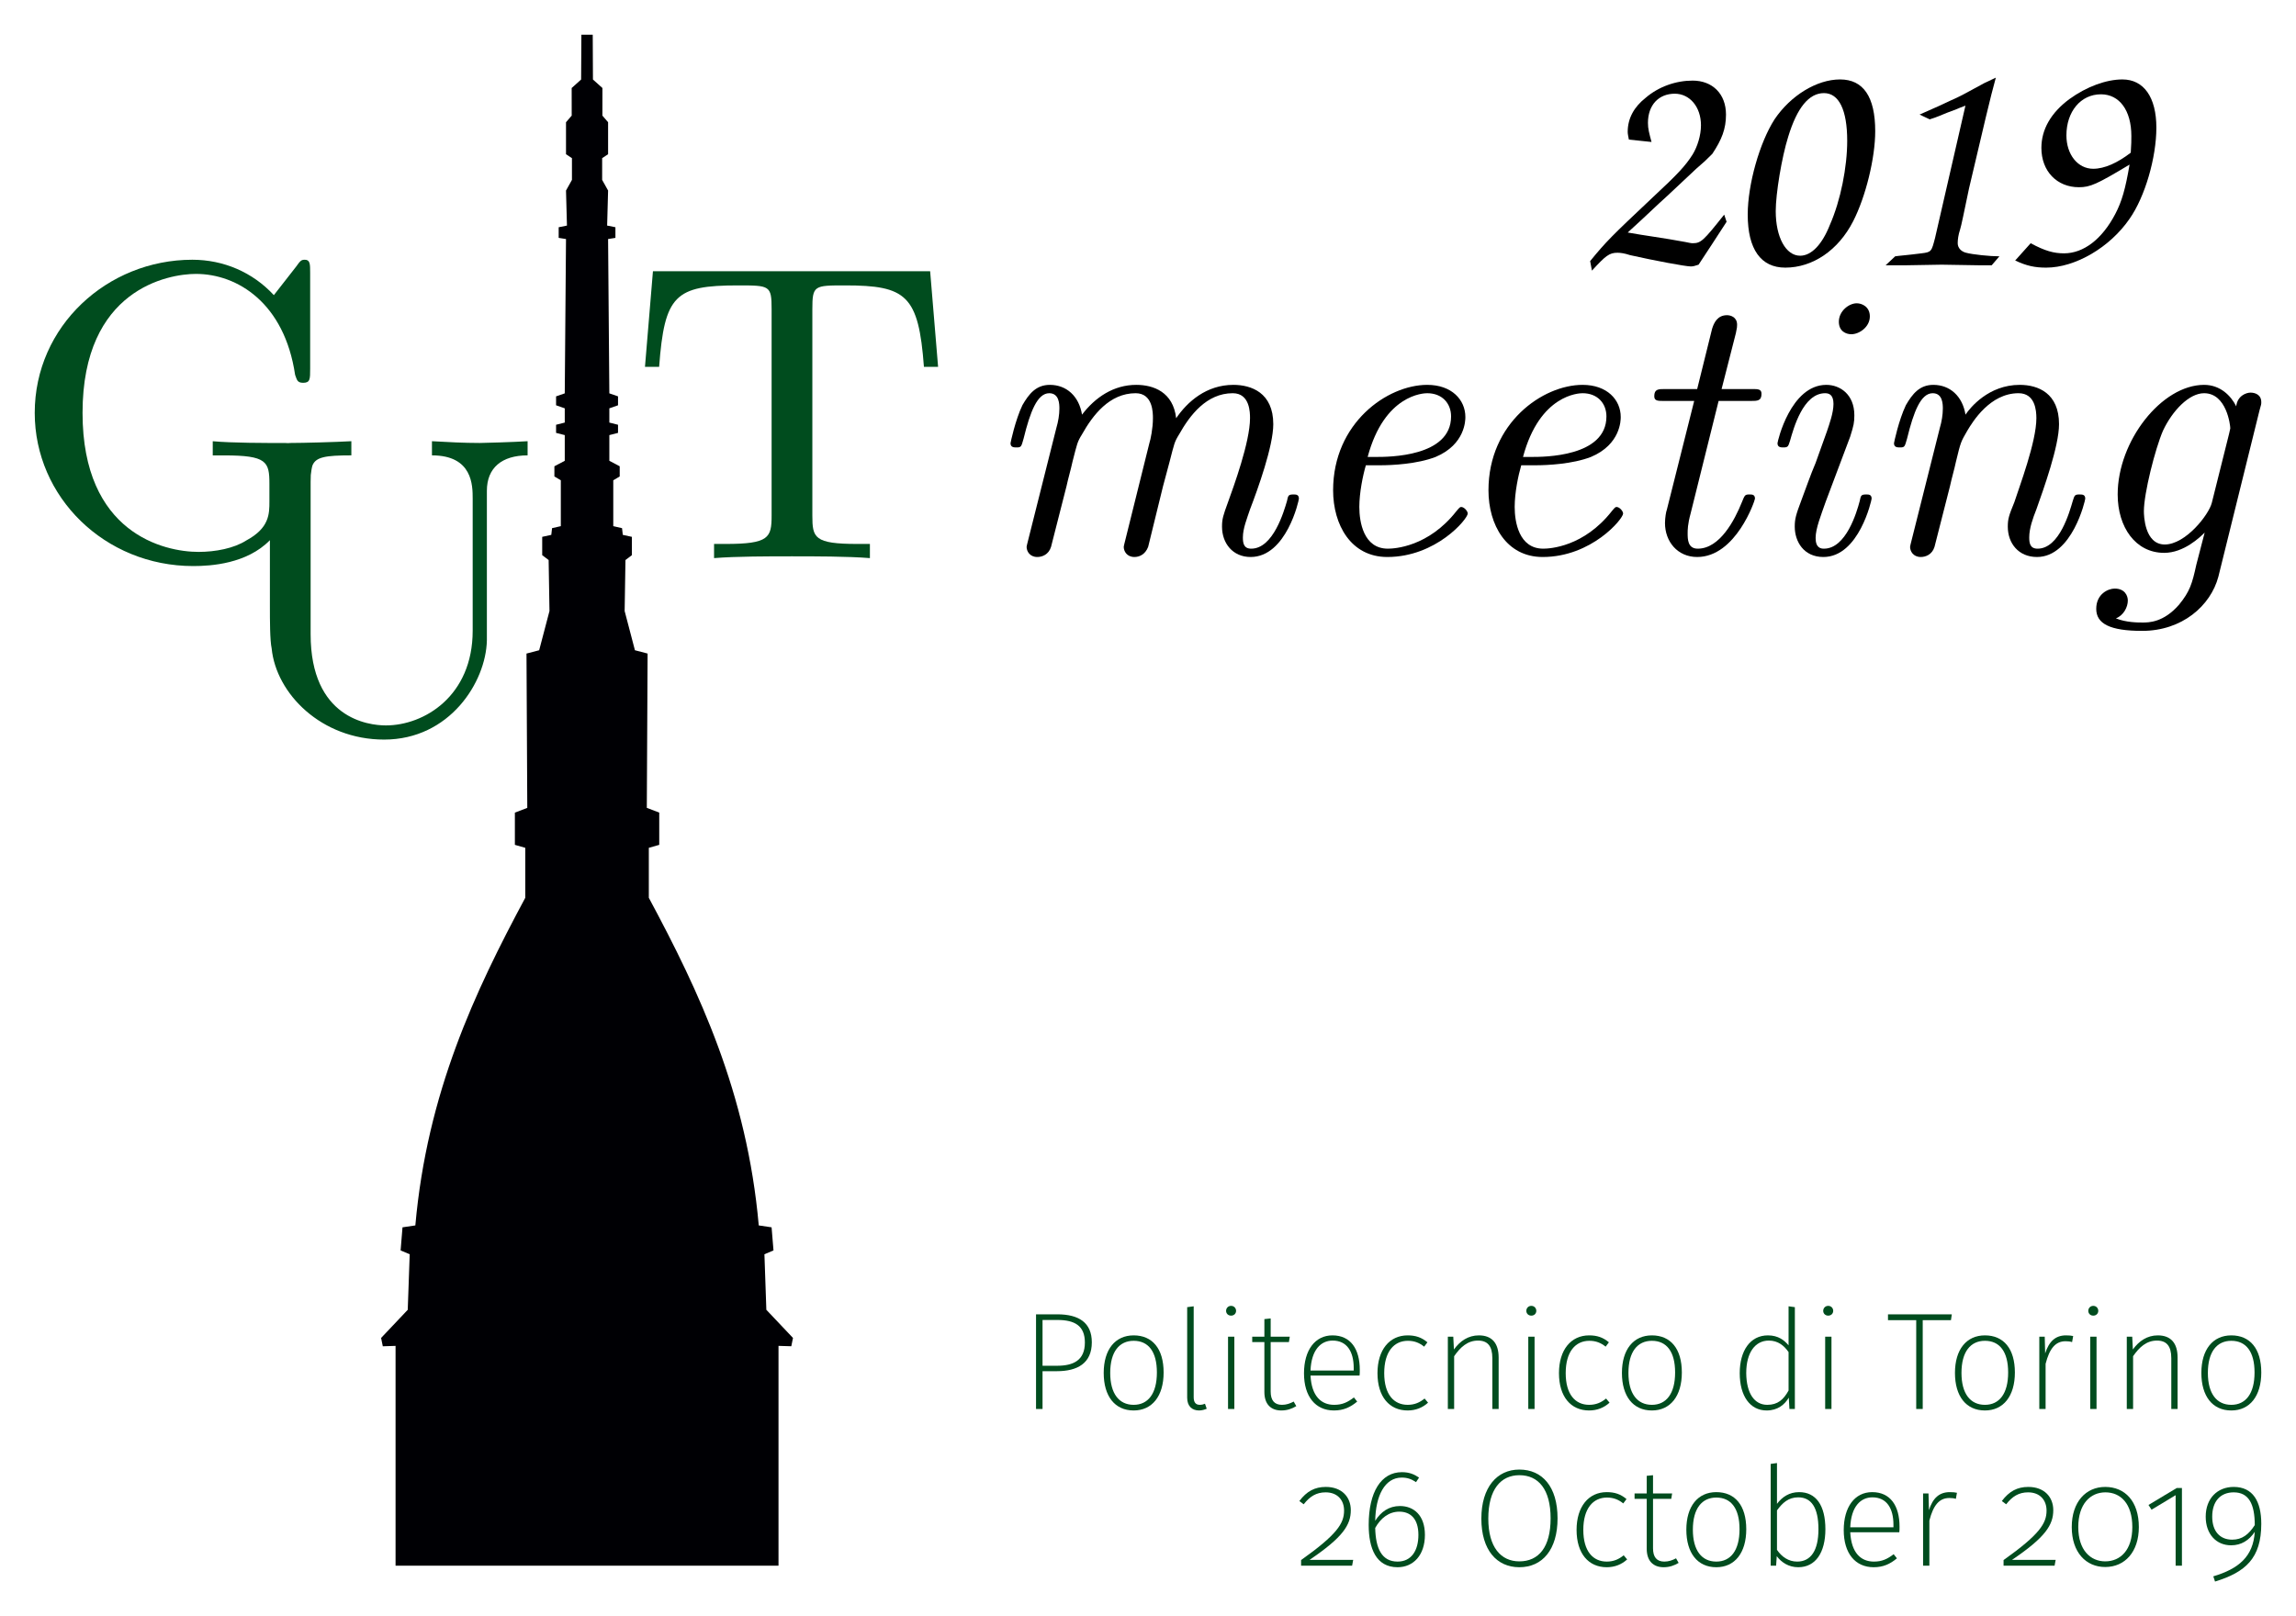 <?xml version="1.0" encoding="UTF-8"?>
<svg xmlns="http://www.w3.org/2000/svg" xmlns:xlink="http://www.w3.org/1999/xlink" width="330.51pt" height="232.717pt" viewBox="0 0 330.51 232.717" version="1.1">
<g id="surface1">
<path style=" stroke:none;fill-rule:nonzero;fill:rgb(0%,29.803%,11.765%);fill-opacity:1;" d="M 27.691 37.398 C 15.453 37.398 5 46.957 5 59.449 C 5 71.562 15.07 81.504 27.82 81.504 C 30.367 81.504 35.535 81.18 38.852 77.781 L 38.852 87.238 C 38.852 89.277 38.852 92.211 39.105 93.359 C 39.742 99.859 46.246 106.488 55.297 106.488 C 64.73 106.488 69.957 98.203 70.086 92.211 L 70.086 70.664 C 70.086 67.352 72.25 65.566 75.949 65.566 L 75.949 63.527 C 73.91 63.656 69.574 63.781 69.066 63.781 C 66.77 63.781 64.477 63.656 62.18 63.527 L 62.18 65.566 C 68.043 65.566 68.043 69.902 68.043 71.812 L 68.043 90.809 C 68.043 100.242 61.035 104.449 55.551 104.449 C 53.004 104.449 44.715 103.43 44.715 91.316 L 44.715 69.391 C 44.715 69.02 44.723 68.695 44.738 68.395 C 44.801 67.844 44.867 67.379 44.977 67.02 C 45.465 65.809 46.828 65.566 50.578 65.566 L 50.578 63.527 C 48.285 63.656 43.57 63.781 41.785 63.781 C 41.68 63.781 41.57 63.797 41.465 63.805 C 41.344 63.801 41.191 63.785 41.078 63.785 C 38.145 63.785 33.43 63.785 30.625 63.531 L 30.625 65.57 L 32.281 65.57 C 38.398 65.57 38.781 66.465 38.781 69.652 L 38.781 72.199 C 38.781 73.984 38.781 76.023 35.469 77.809 C 33.684 78.957 31.008 79.465 28.582 79.465 C 23.613 79.465 11.883 76.789 11.883 59.449 C 11.883 41.605 24.25 39.438 28.203 39.438 C 34.191 39.438 40.949 43.645 42.48 53.969 C 42.734 54.605 42.734 55.117 43.629 55.117 C 44.648 55.117 44.648 54.605 44.648 53.078 L 44.648 39.309 C 44.648 38.035 44.648 37.398 43.883 37.398 C 43.371 37.398 43.246 37.523 42.605 38.418 L 39.422 42.496 C 36.363 39.184 32.152 37.398 27.691 37.398 Z M 27.691 37.398 "/>
<path style=" stroke:none;fill-rule:nonzero;fill:rgb(0%,29.803%,11.765%);fill-opacity:1;" d="M 133.895 39.055 L 93.992 39.055 L 92.844 52.824 L 94.883 52.824 C 95.648 42.496 97.18 41.094 106.23 41.094 C 110.82 41.094 111.074 41.094 111.074 44.535 L 111.074 74.238 C 111.074 77.426 110.691 78.32 104.445 78.32 L 102.789 78.32 L 102.789 80.359 C 105.973 80.102 110.691 80.102 114.004 80.102 C 117.191 80.102 122.035 80.102 125.223 80.359 L 125.223 78.32 L 123.438 78.32 C 117.191 78.32 116.938 77.426 116.938 74.238 L 116.938 44.535 C 116.938 41.094 117.191 41.094 121.656 41.094 C 130.449 41.094 132.234 42.496 133 52.824 L 135.039 52.824 Z M 133.895 39.055 "/>
<path style=" stroke:none;fill-rule:nonzero;fill:rgb(0%,0%,1.569%);fill-opacity:1;" d="M 83.691 5 L 83.652 11.449 L 82.293 12.672 L 82.297 16.648 L 81.477 17.598 L 81.477 22.203 L 82.332 22.773 L 82.332 25.902 L 81.477 27.434 L 81.613 32.48 L 80.422 32.719 L 80.422 34.25 L 81.477 34.418 L 81.297 56.637 L 80.047 57.07 L 80.047 58.355 L 81.297 58.793 L 81.297 60.844 L 80.047 61.16 L 80.047 62.328 L 81.297 62.648 L 81.297 66.348 L 79.805 67.137 L 79.805 68.605 L 80.73 69.152 L 80.73 75.758 L 79.469 76.047 L 79.359 77.012 L 78.051 77.297 L 78.051 79.934 L 78.977 80.637 L 79.098 87.977 L 77.613 93.625 L 75.789 94.102 L 75.902 116.324 L 74.117 117.004 L 74.117 121.645 L 75.613 122.074 L 75.613 129.266 C 68.359 142.785 61.48 157.355 59.789 176.441 L 57.941 176.715 L 57.668 180.043 L 58.977 180.594 L 58.695 188.59 L 54.859 192.645 L 55.105 193.844 L 56.941 193.785 L 56.941 225.438 L 112.066 225.438 L 112.066 193.785 L 113.906 193.84 L 114.152 192.645 L 110.316 188.59 L 110.039 180.594 L 111.344 180.043 L 111.07 176.715 L 109.223 176.441 C 107.531 157.355 100.656 142.785 93.398 129.266 L 93.398 122.074 L 94.898 121.645 L 94.898 117 L 93.109 116.32 L 93.223 94.102 L 91.398 93.625 L 89.918 87.977 L 90.035 80.637 L 90.961 79.934 L 90.961 77.297 L 89.652 77.012 L 89.543 76.047 L 88.281 75.758 L 88.281 69.152 L 89.207 68.602 L 89.207 67.137 L 87.715 66.348 L 87.715 62.648 L 88.965 62.328 L 88.965 61.16 L 87.715 60.844 L 87.715 58.793 L 88.965 58.355 L 88.965 57.07 L 87.715 56.637 L 87.535 34.418 L 88.59 34.25 L 88.59 32.719 L 87.398 32.48 L 87.535 27.434 L 86.68 25.902 L 86.68 22.77 L 87.535 22.203 L 87.535 17.598 L 86.715 16.648 L 86.719 12.672 L 85.355 11.449 L 85.324 5 Z M 83.691 5 "/>
<path style=" stroke:none;fill-rule:nonzero;fill:rgb(0%,0%,0%);fill-opacity:1;" d="M 229.16 38.965 C 231.133 36.82 231.648 36.391 232.848 36.391 C 233.277 36.391 233.879 36.477 234.648 36.734 C 238.082 37.508 242.625 38.363 243.398 38.363 C 243.742 38.363 243.996 38.277 244.512 38.109 C 245.797 36.137 247.172 34.078 248.543 31.934 L 248.199 30.902 C 245.199 34.676 244.855 35.02 243.656 35.02 C 243.398 35.02 243.055 34.934 242.625 34.848 C 239.453 34.25 236.621 33.906 234.309 33.477 C 236.965 31.074 238.336 29.703 240.055 28.16 L 244.168 24.301 C 245.371 23.27 245.543 23.098 246.484 22.156 C 247.855 20.098 248.457 18.555 248.457 16.496 C 248.457 13.492 246.484 11.605 243.656 11.605 C 241.254 11.605 238.766 12.465 236.879 14.094 C 235.25 15.379 234.309 17.012 234.309 18.984 C 234.309 19.324 234.391 19.582 234.477 20.098 L 237.738 20.441 C 237.395 19.152 237.223 18.555 237.223 17.695 C 237.223 15.125 238.766 13.492 241.082 13.492 C 243.227 13.492 244.855 15.379 244.855 18.039 C 244.855 19.496 244.34 21.125 243.656 22.242 C 242.625 23.871 241.512 25.07 237.91 28.418 C 231.906 34.078 231.219 34.762 228.902 37.594 Z M 229.16 38.965 "/>
<path style=" stroke:none;fill-rule:nonzero;fill:rgb(0%,0%,0%);fill-opacity:1;" d="M 264.879 11.438 C 261.531 11.438 257.758 13.75 255.445 17.184 C 253.301 20.527 251.586 26.531 251.586 30.902 C 251.586 35.879 253.473 38.535 256.988 38.535 C 260.934 38.535 264.621 36.051 266.766 31.848 C 268.566 28.332 269.938 22.758 269.938 18.898 C 269.938 13.922 268.223 11.438 264.879 11.438 Z M 262.562 13.406 C 264.707 13.406 265.906 15.809 265.906 20.27 C 265.906 24.043 264.965 28.844 263.418 32.363 C 262.305 35.191 260.762 36.82 259.133 36.82 C 257.074 36.82 255.617 34.164 255.617 30.391 C 255.617 27.902 256.473 22.672 257.418 19.668 C 258.703 15.465 260.418 13.406 262.562 13.406 Z M 262.562 13.406 "/>
<path style=" stroke:none;fill-rule:nonzero;fill:rgb(0%,0%,0%);fill-opacity:1;" d="M 271.438 38.195 L 274.438 38.195 L 279.496 38.109 L 284.812 38.195 L 286.703 38.195 L 287.816 36.906 C 286.445 36.906 283.957 36.648 283.012 36.391 C 282.328 36.223 281.812 35.707 281.812 35.02 C 281.812 34.504 281.898 33.82 282.156 33.047 C 282.328 32.531 282.758 30.391 283.441 27.129 C 285.5 18.383 286.531 13.922 287.301 11.18 L 285.672 11.949 C 282.5 13.664 282.414 13.75 280.871 14.438 C 280.012 14.867 278.469 15.551 276.324 16.496 L 277.781 17.184 C 278.898 16.84 279.41 16.582 280.27 16.238 L 281.641 15.723 C 281.812 15.637 282.242 15.465 282.926 15.211 L 278.555 34.25 C 278.039 36.223 278.039 36.305 276.582 36.477 C 274.609 36.734 273.324 36.82 272.809 36.906 Z M 271.438 38.195 "/>
<path style=" stroke:none;fill-rule:nonzero;fill:rgb(0%,0%,0%);fill-opacity:1;" d="M 290.086 37.508 C 291.715 38.277 292.914 38.535 294.547 38.535 C 298.746 38.535 303.723 35.621 306.551 31.504 C 308.781 28.332 310.41 22.672 310.41 18.383 C 310.41 14.008 308.609 11.438 305.523 11.438 C 303.207 11.438 300.379 12.465 297.891 14.266 C 295.23 16.238 293.859 18.641 293.859 21.297 C 293.859 24.645 296.09 26.957 299.262 26.957 C 300.891 26.957 301.836 26.531 306.551 23.699 C 305.953 27.215 305.438 29.016 304.492 30.816 C 302.605 34.418 299.949 36.477 297.117 36.477 C 295.66 36.477 294.375 36.137 292.316 35.02 Z M 306.723 21.984 C 304.836 23.441 302.949 24.301 301.32 24.301 C 299.09 24.301 297.461 22.242 297.461 19.496 C 297.461 16.066 299.52 13.578 302.434 13.578 C 305.094 13.578 306.809 15.895 306.809 19.582 C 306.809 20.184 306.809 20.785 306.723 21.984 Z M 306.723 21.984 "/>
<path style=" stroke:none;fill-rule:nonzero;fill:rgb(0%,0%,0%);fill-opacity:1;" d="M 153.527 69.996 C 153.785 68.793 154.129 67.68 154.387 66.48 C 155.07 63.82 155.07 63.648 155.758 62.535 C 157.301 59.789 159.703 56.617 163.477 56.617 C 165.965 56.617 165.965 59.445 165.965 60.219 C 165.965 61.676 165.621 63.305 165.449 63.82 L 161.934 77.973 C 161.848 78.312 161.762 78.656 161.762 78.742 C 161.762 79.344 162.191 80.199 163.305 80.199 C 163.992 80.199 164.848 79.859 165.277 78.742 L 167.422 69.996 C 167.766 68.793 168.023 67.68 168.363 66.48 C 169.051 63.82 169.051 63.648 169.738 62.535 C 171.281 59.789 173.684 56.617 177.457 56.617 C 179.941 56.617 179.941 59.445 179.941 60.219 C 179.941 63.648 177.543 70.168 176.77 72.312 C 176.082 74.199 175.91 74.711 175.91 75.828 C 175.91 78.227 177.457 80.199 180.027 80.199 C 185.176 80.199 186.977 72.055 186.977 71.797 C 186.977 71.195 186.547 71.195 186.203 71.195 C 185.43 71.195 185.43 71.367 185.262 72.141 C 184.832 73.598 183.289 79 180.113 79 C 179 79 178.914 78.145 178.914 77.371 C 178.914 76.086 179.516 74.625 179.941 73.34 C 181.059 70.426 183.289 64.25 183.289 61.074 C 183.289 56.531 180.113 55.414 177.543 55.414 C 173.684 55.414 170.938 57.816 169.309 60.219 C 168.879 56.445 166.051 55.414 163.562 55.414 C 160.305 55.414 157.645 57.215 155.758 59.703 C 155.328 57.047 153.527 55.414 151.125 55.414 C 149.152 55.414 148.125 56.703 147.18 58.332 C 146.152 60.477 145.465 63.734 145.465 63.82 C 145.465 64.422 145.98 64.422 146.324 64.422 C 147.012 64.422 147.012 64.336 147.352 63.133 C 148.297 59.273 149.324 56.617 151.039 56.617 C 152.5 56.617 152.5 58.246 152.5 58.848 C 152.5 59.703 152.328 60.734 152.07 61.59 L 147.953 77.973 C 147.867 78.312 147.781 78.656 147.781 78.742 C 147.781 79.344 148.211 80.199 149.324 80.199 C 150.012 80.199 150.953 79.859 151.297 78.742 Z M 153.527 69.996 "/>
<path style=" stroke:none;fill-rule:nonzero;fill:rgb(0%,0%,0%);fill-opacity:1;" d="M 198.676 66.992 C 200.391 66.992 203.992 66.82 206.652 65.793 C 210.941 63.992 210.941 60.477 210.941 60.047 C 210.941 57.559 208.969 55.414 205.449 55.414 C 199.703 55.414 191.902 60.906 191.902 70.594 C 191.902 75.57 194.473 80.199 199.703 80.199 C 206.738 80.199 211.281 74.711 211.281 73.941 C 211.281 73.598 210.77 72.996 210.34 72.996 C 210.168 72.996 210.082 73.082 209.652 73.598 C 205.621 78.742 200.734 79 199.789 79 C 196.273 79 195.676 75.141 195.676 72.996 C 195.676 70.938 196.188 68.453 196.617 66.992 Z M 196.875 65.793 C 199.277 56.789 204.938 56.617 205.449 56.617 C 207.594 56.617 208.883 58.074 208.883 59.961 C 208.883 65.793 199.875 65.793 198.074 65.793 Z M 196.875 65.793 "/>
<path style=" stroke:none;fill-rule:nonzero;fill:rgb(0%,0%,0%);fill-opacity:1;" d="M 221.043 66.992 C 222.758 66.992 226.359 66.82 229.016 65.793 C 233.305 63.992 233.305 60.477 233.305 60.047 C 233.305 57.559 231.332 55.414 227.816 55.414 C 222.07 55.414 214.266 60.906 214.266 70.594 C 214.266 75.57 216.84 80.199 222.07 80.199 C 229.102 80.199 233.648 74.711 233.648 73.941 C 233.648 73.598 233.133 72.996 232.703 72.996 C 232.531 72.996 232.449 73.082 232.02 73.598 C 227.988 78.742 223.098 79 222.156 79 C 218.641 79 218.039 75.141 218.039 72.996 C 218.039 70.938 218.555 68.453 218.984 66.992 Z M 219.238 65.793 C 221.641 56.789 227.301 56.617 227.816 56.617 C 229.961 56.617 231.246 58.074 231.246 59.961 C 231.246 65.793 222.242 65.793 220.441 65.793 Z M 219.238 65.793 "/>
<path style=" stroke:none;fill-rule:nonzero;fill:rgb(0%,0%,0%);fill-opacity:1;" d="M 247.395 57.73 L 252.027 57.73 C 252.969 57.73 253.57 57.73 253.57 56.703 C 253.57 56.016 253.055 56.016 252.199 56.016 L 247.824 56.016 L 249.883 47.953 C 250.055 47.184 250.055 47.012 250.055 46.754 C 250.055 45.641 249.109 45.383 248.598 45.383 C 247.223 45.383 246.711 46.496 246.453 47.355 L 244.309 56.016 L 239.676 56.016 C 238.734 56.016 238.133 56.016 238.133 57.047 C 238.133 57.73 238.648 57.73 239.504 57.73 L 243.879 57.73 L 239.934 73.426 C 239.848 73.598 239.676 74.539 239.676 75.312 C 239.676 77.973 241.477 80.199 244.309 80.199 C 249.883 80.199 252.629 72.055 252.629 71.797 C 252.629 71.195 252.199 71.195 251.855 71.195 C 251.168 71.195 251.168 71.281 250.742 72.312 C 249.711 74.883 247.566 79 244.395 79 C 242.938 79 242.938 77.629 242.938 76.77 C 242.938 76.34 242.938 75.484 243.363 73.941 Z M 247.395 57.73 "/>
<path style=" stroke:none;fill-rule:nonzero;fill:rgb(0%,0%,0%);fill-opacity:1;" d="M 269.422 71.797 C 269.422 71.195 268.992 71.195 268.648 71.195 C 267.875 71.195 267.875 71.367 267.707 72.141 C 267.277 73.77 265.734 79 262.559 79 C 262.129 79 261.359 78.914 261.359 77.457 C 261.359 76.086 262.129 74.199 262.816 72.227 L 266.332 62.879 C 266.848 61.246 266.934 60.82 266.934 59.789 C 266.934 56.789 264.875 55.414 262.902 55.414 C 257.758 55.414 255.871 63.562 255.871 63.82 C 255.871 64.422 256.383 64.422 256.727 64.422 C 257.414 64.422 257.414 64.25 257.672 63.477 C 258.184 61.676 259.559 56.617 262.73 56.617 C 263.332 56.617 263.93 56.875 263.93 58.16 C 263.93 59.445 263.332 61.074 262.988 62.105 L 261.359 66.652 C 260.586 68.453 259.988 70.254 259.301 72.055 C 258.527 74.113 258.355 74.711 258.355 75.828 C 258.355 77.973 259.645 80.199 262.473 80.199 C 267.621 80.199 269.422 71.969 269.422 71.797 Z M 269.164 45.555 C 269.164 44.18 268.047 43.668 267.277 43.668 C 266.16 43.668 264.703 44.781 264.703 46.324 C 264.703 47.695 265.734 48.125 266.504 48.125 C 267.621 48.125 269.164 47.098 269.164 45.555 Z M 269.164 45.555 "/>
<path style=" stroke:none;fill-rule:nonzero;fill:rgb(0%,0%,0%);fill-opacity:1;" d="M 280.703 69.996 C 280.961 68.793 281.305 67.68 281.559 66.48 C 282.246 63.648 282.246 63.648 283.191 62.02 C 283.961 60.734 286.449 56.617 290.566 56.617 C 292.965 56.617 293.137 59.102 293.137 60.219 C 293.137 63.648 290.652 70.168 289.965 72.312 C 289.191 74.199 289.023 74.711 289.023 75.828 C 289.023 78.227 290.566 80.199 293.223 80.199 C 298.285 80.199 300.172 72.055 300.172 71.797 C 300.172 71.195 299.742 71.195 299.312 71.195 C 298.625 71.195 298.625 71.367 298.371 72.141 C 297.941 73.598 296.484 79 293.309 79 C 292.195 79 292.109 78.145 292.109 77.371 C 292.109 76.086 292.625 74.625 293.137 73.34 C 294.168 70.426 296.398 64.25 296.398 61.074 C 296.398 56.617 293.395 55.414 290.738 55.414 C 286.277 55.414 283.617 58.676 282.934 59.703 C 282.504 57.047 280.703 55.414 278.301 55.414 C 276.328 55.414 275.301 56.703 274.355 58.332 C 273.328 60.477 272.641 63.734 272.641 63.82 C 272.641 64.422 273.156 64.422 273.5 64.422 C 274.184 64.422 274.184 64.336 274.527 63.133 C 275.473 59.273 276.5 56.617 278.215 56.617 C 279.672 56.617 279.672 58.246 279.672 58.848 C 279.672 59.703 279.504 60.734 279.246 61.59 L 275.129 77.973 C 275.043 78.312 274.957 78.656 274.957 78.742 C 274.957 79.344 275.387 80.199 276.5 80.199 C 277.188 80.199 278.129 79.859 278.473 78.742 Z M 280.703 69.996 "/>
<path style=" stroke:none;fill-rule:nonzero;fill:rgb(0%,0%,0%);fill-opacity:1;" d="M 317.363 76.684 L 316.16 81.316 C 315.562 84.059 315.219 85.176 313.676 87.062 C 311.445 89.633 309.301 89.633 308.445 89.633 C 307.758 89.633 306.043 89.633 304.586 89.035 C 305.699 88.605 306.301 87.406 306.301 86.461 C 306.301 85.777 305.871 84.746 304.414 84.746 C 303.469 84.746 301.754 85.52 301.754 87.664 C 301.754 89.805 303.727 90.836 308.359 90.836 C 314.105 90.836 318.219 87.234 319.336 83.031 L 325.254 59.102 C 325.512 58.246 325.512 58.16 325.512 57.902 C 325.512 56.789 324.566 56.531 323.965 56.531 C 323.367 56.531 322.078 56.961 321.906 58.504 C 321.137 56.961 319.594 55.414 317.277 55.414 C 311.188 55.414 304.84 63.477 304.84 71.195 C 304.84 75.914 307.414 79.602 311.531 79.602 C 314.359 79.602 316.676 77.371 317.363 76.684 Z M 320.879 62.449 L 318.391 72.398 C 317.965 74.113 314.617 78.398 311.617 78.398 C 308.699 78.398 308.613 74.199 308.613 73.598 C 308.613 71.023 310.246 64.594 311.359 62.02 C 312.73 59.102 315.133 56.617 317.277 56.617 C 320.535 56.617 321.051 61.246 321.051 61.676 Z M 320.879 62.449 "/>
<path style=" stroke:none;fill-rule:nonzero;fill:rgb(0%,29.803%,11.765%);fill-opacity:1;" d="M 152.199 189.242 L 149.137 189.242 L 149.137 202.867 L 150.074 202.867 L 150.074 197.43 L 152.137 197.43 C 155.074 197.43 157.168 196.305 157.168 193.273 C 157.168 190.461 155.324 189.242 152.199 189.242 Z M 152.168 196.648 L 150.074 196.648 L 150.074 190.055 L 152.199 190.055 C 154.73 190.055 156.168 190.898 156.168 193.305 C 156.168 195.867 154.512 196.648 152.168 196.648 Z M 152.168 196.648 "/>
<path style=" stroke:none;fill-rule:nonzero;fill:rgb(0%,29.803%,11.765%);fill-opacity:1;" d="M 163.191 192.273 C 160.535 192.273 158.879 194.305 158.879 197.68 C 158.879 201.023 160.473 203.086 163.191 203.086 C 165.848 203.086 167.504 201.023 167.504 197.617 C 167.504 194.18 165.879 192.273 163.191 192.273 Z M 163.191 193.055 C 165.316 193.055 166.535 194.617 166.535 197.617 C 166.535 200.68 165.254 202.273 163.191 202.273 C 161.098 202.273 159.816 200.68 159.816 197.68 C 159.816 194.617 161.129 193.055 163.191 193.055 Z M 163.191 193.055 "/>
<path style=" stroke:none;fill-rule:nonzero;fill:rgb(0%,29.803%,11.765%);fill-opacity:1;" d="M 172.613 203.086 C 173.02 203.086 173.426 202.961 173.707 202.836 L 173.457 202.117 C 173.238 202.211 172.988 202.273 172.707 202.273 C 172.113 202.273 171.832 201.898 171.832 201.18 L 171.832 188.086 L 170.895 188.211 L 170.895 201.242 C 170.895 202.492 171.613 203.086 172.613 203.086 Z M 172.613 203.086 "/>
<path style=" stroke:none;fill-rule:nonzero;fill:rgb(0%,29.803%,11.765%);fill-opacity:1;" d="M 177.215 188.023 C 176.777 188.023 176.496 188.367 176.496 188.742 C 176.496 189.117 176.777 189.43 177.215 189.43 C 177.652 189.43 177.934 189.117 177.934 188.742 C 177.934 188.367 177.652 188.023 177.215 188.023 Z M 177.684 192.461 L 176.777 192.461 L 176.777 202.867 L 177.684 202.867 Z M 177.684 192.461 "/>
<path style=" stroke:none;fill-rule:nonzero;fill:rgb(0%,29.803%,11.765%);fill-opacity:1;" d="M 186.227 201.805 C 185.695 202.086 185.164 202.273 184.539 202.273 C 183.445 202.273 182.914 201.617 182.914 200.367 L 182.914 193.242 L 185.539 193.242 L 185.664 192.461 L 182.914 192.461 L 182.914 189.836 L 182.008 189.93 L 182.008 192.461 L 180.258 192.461 L 180.258 193.242 L 182.008 193.242 L 182.008 200.43 C 182.008 202.18 182.945 203.086 184.445 203.086 C 185.289 203.086 185.977 202.836 186.602 202.461 Z M 186.227 201.805 "/>
<path style=" stroke:none;fill-rule:nonzero;fill:rgb(0%,29.803%,11.765%);fill-opacity:1;" d="M 195.742 197.242 C 195.742 194.242 194.43 192.273 191.805 192.273 C 189.305 192.273 187.711 194.398 187.711 197.742 C 187.711 201.086 189.367 203.086 192.023 203.086 C 193.398 203.086 194.398 202.617 195.367 201.805 L 194.898 201.211 C 193.992 201.898 193.242 202.273 192.055 202.273 C 190.18 202.273 188.805 201.023 188.648 198.055 L 195.711 198.055 C 195.742 197.867 195.742 197.555 195.742 197.242 Z M 194.867 197.336 L 188.648 197.336 C 188.773 194.336 190.148 193.023 191.836 193.023 C 193.898 193.023 194.867 194.617 194.867 196.961 Z M 194.867 197.336 "/>
<path style=" stroke:none;fill-rule:nonzero;fill:rgb(0%,29.803%,11.765%);fill-opacity:1;" d="M 202.633 192.273 C 200.008 192.273 198.289 194.367 198.289 197.711 C 198.289 201.117 200.008 203.086 202.633 203.086 C 203.789 203.086 204.789 202.68 205.57 201.961 L 205.07 201.367 C 204.383 201.93 203.633 202.273 202.633 202.273 C 200.664 202.273 199.258 200.805 199.258 197.711 C 199.258 194.617 200.664 193.055 202.664 193.055 C 203.633 193.055 204.352 193.367 205.008 193.898 L 205.477 193.273 C 204.633 192.555 203.758 192.273 202.633 192.273 Z M 202.633 192.273 "/>
<path style=" stroke:none;fill-rule:nonzero;fill:rgb(0%,29.803%,11.765%);fill-opacity:1;" d="M 212.887 192.273 C 211.355 192.273 210.168 193.086 209.293 194.305 L 209.199 192.461 L 208.418 192.461 L 208.418 202.867 L 209.324 202.867 L 209.324 195.273 C 210.23 193.961 211.262 193.023 212.762 193.023 C 214.137 193.023 214.824 193.805 214.824 195.555 L 214.824 202.867 L 215.73 202.867 L 215.73 195.461 C 215.73 193.43 214.793 192.273 212.887 192.273 Z M 212.887 192.273 "/>
<path style=" stroke:none;fill-rule:nonzero;fill:rgb(0%,29.803%,11.765%);fill-opacity:1;" d="M 220.434 188.023 C 219.996 188.023 219.715 188.367 219.715 188.742 C 219.715 189.117 219.996 189.43 220.434 189.43 C 220.871 189.43 221.152 189.117 221.152 188.742 C 221.152 188.367 220.871 188.023 220.434 188.023 Z M 220.902 192.461 L 219.996 192.461 L 219.996 202.867 L 220.902 202.867 Z M 220.902 192.461 "/>
<path style=" stroke:none;fill-rule:nonzero;fill:rgb(0%,29.803%,11.765%);fill-opacity:1;" d="M 228.758 192.273 C 226.133 192.273 224.414 194.367 224.414 197.711 C 224.414 201.117 226.133 203.086 228.758 203.086 C 229.914 203.086 230.914 202.68 231.695 201.961 L 231.195 201.367 C 230.508 201.93 229.758 202.273 228.758 202.273 C 226.789 202.273 225.383 200.805 225.383 197.711 C 225.383 194.617 226.789 193.055 228.789 193.055 C 229.758 193.055 230.477 193.367 231.133 193.898 L 231.602 193.273 C 230.758 192.555 229.883 192.273 228.758 192.273 Z M 228.758 192.273 "/>
<path style=" stroke:none;fill-rule:nonzero;fill:rgb(0%,29.803%,11.765%);fill-opacity:1;" d="M 237.789 192.273 C 235.133 192.273 233.477 194.305 233.477 197.68 C 233.477 201.023 235.07 203.086 237.789 203.086 C 240.445 203.086 242.102 201.023 242.102 197.617 C 242.102 194.18 240.477 192.273 237.789 192.273 Z M 237.789 193.055 C 239.914 193.055 241.133 194.617 241.133 197.617 C 241.133 200.68 239.852 202.273 237.789 202.273 C 235.695 202.273 234.414 200.68 234.414 197.68 C 234.414 194.617 235.727 193.055 237.789 193.055 Z M 237.789 193.055 "/>
<path style=" stroke:none;fill-rule:nonzero;fill:rgb(0%,29.803%,11.765%);fill-opacity:1;" d="M 257.465 188.086 L 257.465 193.711 C 256.871 192.992 255.996 192.273 254.496 192.273 C 251.934 192.273 250.434 194.492 250.434 197.711 C 250.434 201.023 251.934 203.086 254.309 203.086 C 255.902 203.086 256.902 202.242 257.496 201.242 L 257.59 202.867 L 258.371 202.867 L 258.371 188.211 Z M 254.402 202.273 C 252.559 202.273 251.402 200.648 251.371 197.711 C 251.371 194.711 252.684 193.023 254.621 193.023 C 255.965 193.023 256.84 193.773 257.465 194.68 L 257.465 200.211 C 256.746 201.523 255.902 202.273 254.402 202.273 Z M 254.402 202.273 "/>
<path style=" stroke:none;fill-rule:nonzero;fill:rgb(0%,29.803%,11.765%);fill-opacity:1;" d="M 263.172 188.023 C 262.734 188.023 262.453 188.367 262.453 188.742 C 262.453 189.117 262.734 189.43 263.172 189.43 C 263.609 189.43 263.891 189.117 263.891 188.742 C 263.891 188.367 263.609 188.023 263.172 188.023 Z M 263.641 192.461 L 262.734 192.461 L 262.734 202.867 L 263.641 202.867 Z M 263.641 192.461 "/>
<path style=" stroke:none;fill-rule:nonzero;fill:rgb(0%,29.803%,11.765%);fill-opacity:1;" d="M 280.965 189.242 L 271.777 189.242 L 271.777 190.086 L 275.84 190.086 L 275.84 202.867 L 276.777 202.867 L 276.777 190.086 L 280.84 190.086 Z M 280.965 189.242 "/>
<path style=" stroke:none;fill-rule:nonzero;fill:rgb(0%,29.803%,11.765%);fill-opacity:1;" d="M 285.73 192.273 C 283.074 192.273 281.418 194.305 281.418 197.68 C 281.418 201.023 283.012 203.086 285.73 203.086 C 288.387 203.086 290.043 201.023 290.043 197.617 C 290.043 194.18 288.418 192.273 285.73 192.273 Z M 285.73 193.055 C 287.855 193.055 289.074 194.617 289.074 197.617 C 289.074 200.68 287.793 202.273 285.73 202.273 C 283.637 202.273 282.355 200.68 282.355 197.68 C 282.355 194.617 283.668 193.055 285.73 193.055 Z M 285.73 193.055 "/>
<path style=" stroke:none;fill-rule:nonzero;fill:rgb(0%,29.803%,11.765%);fill-opacity:1;" d="M 297.402 192.273 C 295.902 192.273 294.965 193.117 294.402 194.867 L 294.34 192.461 L 293.559 192.461 L 293.559 202.867 L 294.465 202.867 L 294.465 196.367 C 295.027 194.18 295.871 193.117 297.34 193.117 C 297.684 193.117 297.996 193.148 298.277 193.242 L 298.434 192.367 C 298.184 192.305 297.84 192.273 297.402 192.273 Z M 297.402 192.273 "/>
<path style=" stroke:none;fill-rule:nonzero;fill:rgb(0%,29.803%,11.765%);fill-opacity:1;" d="M 301.328 188.023 C 300.891 188.023 300.609 188.367 300.609 188.742 C 300.609 189.117 300.891 189.43 301.328 189.43 C 301.766 189.43 302.047 189.117 302.047 188.742 C 302.047 188.367 301.766 188.023 301.328 188.023 Z M 301.797 192.461 L 300.891 192.461 L 300.891 202.867 L 301.797 202.867 Z M 301.797 192.461 "/>
<path style=" stroke:none;fill-rule:nonzero;fill:rgb(0%,29.803%,11.765%);fill-opacity:1;" d="M 310.621 192.273 C 309.09 192.273 307.902 193.086 307.027 194.305 L 306.934 192.461 L 306.152 192.461 L 306.152 202.867 L 307.059 202.867 L 307.059 195.273 C 307.965 193.961 308.996 193.023 310.496 193.023 C 311.871 193.023 312.559 193.805 312.559 195.555 L 312.559 202.867 L 313.465 202.867 L 313.465 195.461 C 313.465 193.43 312.527 192.273 310.621 192.273 Z M 310.621 192.273 "/>
<path style=" stroke:none;fill-rule:nonzero;fill:rgb(0%,29.803%,11.765%);fill-opacity:1;" d="M 321.199 192.273 C 318.543 192.273 316.887 194.305 316.887 197.68 C 316.887 201.023 318.48 203.086 321.199 203.086 C 323.855 203.086 325.512 201.023 325.512 197.617 C 325.512 194.18 323.887 192.273 321.199 192.273 Z M 321.199 193.055 C 323.324 193.055 324.543 194.617 324.543 197.617 C 324.543 200.68 323.262 202.273 321.199 202.273 C 319.105 202.273 317.824 200.68 317.824 197.68 C 317.824 194.617 319.137 193.055 321.199 193.055 Z M 321.199 193.055 "/>
<path style=" stroke:none;fill-rule:nonzero;fill:rgb(0%,29.803%,11.765%);fill-opacity:1;" d="M 190.855 214.094 C 189.262 214.094 188.105 214.719 187.043 216.125 L 187.668 216.594 C 188.543 215.469 189.48 214.875 190.824 214.875 C 192.543 214.875 193.48 216 193.48 217.5 C 193.48 219.344 192.48 220.938 187.293 224.625 L 187.293 225.438 L 194.637 225.438 L 194.793 224.594 L 188.512 224.594 C 193.324 221.344 194.449 219.562 194.449 217.438 C 194.449 215.562 193.168 214.094 190.855 214.094 Z M 190.855 214.094 "/>
<path style=" stroke:none;fill-rule:nonzero;fill:rgb(0%,29.803%,11.765%);fill-opacity:1;" d="M 201.523 216.844 C 199.93 216.844 198.773 217.688 197.961 218.969 C 198.023 215.375 199.336 212.75 201.773 212.75 C 202.617 212.75 203.18 212.969 203.836 213.406 L 204.273 212.75 C 203.586 212.281 202.867 211.969 201.805 211.969 C 198.805 211.969 197.023 214.844 197.023 219.562 C 197.023 222.938 198.086 225.656 201.18 225.656 C 203.461 225.656 205.117 223.906 205.117 221 C 205.117 218.156 203.492 216.844 201.523 216.844 Z M 201.18 224.844 C 198.898 224.844 198.023 222.938 197.961 220 C 198.742 218.594 199.93 217.656 201.43 217.656 C 203.023 217.656 204.18 218.656 204.18 221 C 204.18 223.25 203.18 224.844 201.18 224.844 Z M 201.18 224.844 "/>
<path style=" stroke:none;fill-rule:nonzero;fill:rgb(0%,29.803%,11.765%);fill-opacity:1;" d="M 218.711 211.594 C 215.492 211.594 213.242 214.156 213.242 218.656 C 213.242 223.188 215.461 225.656 218.711 225.656 C 222.055 225.656 224.211 223.094 224.211 218.625 C 224.211 214.031 221.992 211.594 218.711 211.594 Z M 218.711 212.406 C 221.461 212.406 223.211 214.438 223.211 218.625 C 223.211 222.781 221.492 224.812 218.711 224.812 C 216.055 224.812 214.242 222.781 214.242 218.656 C 214.242 214.438 216.055 212.406 218.711 212.406 Z M 218.711 212.406 "/>
<path style=" stroke:none;fill-rule:nonzero;fill:rgb(0%,29.803%,11.765%);fill-opacity:1;" d="M 231.293 214.844 C 228.668 214.844 226.949 216.938 226.949 220.281 C 226.949 223.688 228.668 225.656 231.293 225.656 C 232.449 225.656 233.449 225.25 234.23 224.531 L 233.73 223.938 C 233.043 224.5 232.293 224.844 231.293 224.844 C 229.324 224.844 227.918 223.375 227.918 220.281 C 227.918 217.188 229.324 215.625 231.324 215.625 C 232.293 215.625 233.012 215.938 233.668 216.469 L 234.137 215.844 C 233.293 215.125 232.418 214.844 231.293 214.844 Z M 231.293 214.844 "/>
<path style=" stroke:none;fill-rule:nonzero;fill:rgb(0%,29.803%,11.765%);fill-opacity:1;" d="M 241.266 224.375 C 240.734 224.656 240.203 224.844 239.578 224.844 C 238.484 224.844 237.953 224.188 237.953 222.938 L 237.953 215.812 L 240.578 215.812 L 240.703 215.031 L 237.953 215.031 L 237.953 212.406 L 237.047 212.496 L 237.047 215.031 L 235.297 215.031 L 235.297 215.812 L 237.047 215.812 L 237.047 223 C 237.047 224.75 237.984 225.656 239.484 225.656 C 240.328 225.656 241.016 225.406 241.641 225.031 Z M 241.266 224.375 "/>
<path style=" stroke:none;fill-rule:nonzero;fill:rgb(0%,29.803%,11.765%);fill-opacity:1;" d="M 247.062 214.844 C 244.406 214.844 242.75 216.875 242.75 220.25 C 242.75 223.594 244.344 225.656 247.062 225.656 C 249.719 225.656 251.375 223.594 251.375 220.188 C 251.375 216.75 249.75 214.844 247.062 214.844 Z M 247.062 215.625 C 249.188 215.625 250.406 217.188 250.406 220.188 C 250.406 223.25 249.125 224.844 247.062 224.844 C 244.969 224.844 243.688 223.25 243.688 220.25 C 243.688 217.188 245 215.625 247.062 215.625 Z M 247.062 215.625 "/>
<path style=" stroke:none;fill-rule:nonzero;fill:rgb(0%,29.803%,11.765%);fill-opacity:1;" d="M 258.984 214.844 C 257.578 214.844 256.547 215.531 255.797 216.531 L 255.797 210.656 L 254.891 210.781 L 254.891 225.438 L 255.672 225.438 L 255.766 224.062 C 256.422 224.938 257.453 225.656 258.859 225.656 C 261.359 225.656 262.766 223.531 262.766 220.188 C 262.766 216.719 261.391 214.844 258.984 214.844 Z M 258.703 224.844 C 257.453 224.844 256.484 224.156 255.797 223.156 L 255.797 217.469 C 256.578 216.406 257.422 215.594 258.859 215.594 C 260.734 215.594 261.766 217.062 261.766 220.188 C 261.766 223.25 260.672 224.844 258.703 224.844 Z M 258.703 224.844 "/>
<path style=" stroke:none;fill-rule:nonzero;fill:rgb(0%,29.803%,11.765%);fill-opacity:1;" d="M 273.438 219.812 C 273.438 216.812 272.125 214.844 269.5 214.844 C 267 214.844 265.406 216.969 265.406 220.312 C 265.406 223.656 267.062 225.656 269.719 225.656 C 271.094 225.656 272.094 225.188 273.062 224.375 L 272.594 223.781 C 271.688 224.469 270.938 224.844 269.75 224.844 C 267.875 224.844 266.5 223.594 266.344 220.625 L 273.406 220.625 C 273.438 220.438 273.438 220.125 273.438 219.812 Z M 272.562 219.906 L 266.344 219.906 C 266.469 216.906 267.844 215.594 269.531 215.594 C 271.594 215.594 272.562 217.184 272.562 219.531 Z M 272.562 219.906 "/>
<path style=" stroke:none;fill-rule:nonzero;fill:rgb(0%,29.803%,11.765%);fill-opacity:1;" d="M 280.672 214.844 C 279.172 214.844 278.234 215.688 277.672 217.438 L 277.609 215.031 L 276.828 215.031 L 276.828 225.438 L 277.734 225.438 L 277.734 218.938 C 278.297 216.75 279.141 215.688 280.609 215.688 C 280.953 215.688 281.266 215.719 281.547 215.812 L 281.703 214.938 C 281.453 214.875 281.109 214.844 280.672 214.844 Z M 280.672 214.844 "/>
<path style=" stroke:none;fill-rule:nonzero;fill:rgb(0%,29.803%,11.765%);fill-opacity:1;" d="M 291.977 214.094 C 290.383 214.094 289.227 214.719 288.164 216.125 L 288.789 216.594 C 289.664 215.469 290.602 214.875 291.945 214.875 C 293.664 214.875 294.602 216 294.602 217.5 C 294.602 219.344 293.602 220.938 288.414 224.625 L 288.414 225.438 L 295.758 225.438 L 295.914 224.594 L 289.633 224.594 C 294.445 221.344 295.57 219.562 295.57 217.438 C 295.57 215.562 294.289 214.094 291.977 214.094 Z M 291.977 214.094 "/>
<path style=" stroke:none;fill-rule:nonzero;fill:rgb(0%,29.803%,11.765%);fill-opacity:1;" d="M 303.043 214.094 C 300.262 214.094 298.23 216.25 298.23 219.875 C 298.23 223.531 300.293 225.625 303.043 225.625 C 305.887 225.625 307.887 223.438 307.887 219.875 C 307.887 216.156 305.887 214.094 303.043 214.094 Z M 303.074 214.875 C 305.262 214.875 306.949 216.5 306.949 219.875 C 306.949 223.156 305.262 224.812 303.043 224.812 C 300.949 224.812 299.168 223.219 299.168 219.875 C 299.168 216.531 300.918 214.875 303.074 214.875 Z M 303.074 214.875 "/>
<path style=" stroke:none;fill-rule:nonzero;fill:rgb(0%,29.803%,11.765%);fill-opacity:1;" d="M 314.09 214.25 L 313.34 214.25 L 309.277 216.688 L 309.715 217.375 L 313.184 215.281 L 313.184 225.438 L 314.09 225.438 Z M 314.09 214.25 "/>
<path style=" stroke:none;fill-rule:nonzero;fill:rgb(0%,29.803%,11.765%);fill-opacity:1;" d="M 321.543 214.094 C 319.199 214.094 317.512 215.75 317.512 218.375 C 317.512 220.906 319.043 222.5 321.168 222.5 C 322.637 222.5 323.762 221.781 324.574 220.562 C 324.355 224.125 322.262 225.875 318.605 226.969 L 318.855 227.719 C 323.23 226.375 325.512 224.375 325.512 219.406 C 325.512 216.156 324.293 214.094 321.543 214.094 Z M 321.324 221.688 C 319.574 221.688 318.449 220.5 318.449 218.375 C 318.449 216.156 319.637 214.875 321.543 214.875 C 323.699 214.875 324.574 216.531 324.574 219.594 C 323.699 220.938 322.762 221.688 321.324 221.688 Z M 321.324 221.688 "/>
</g>
</svg>
